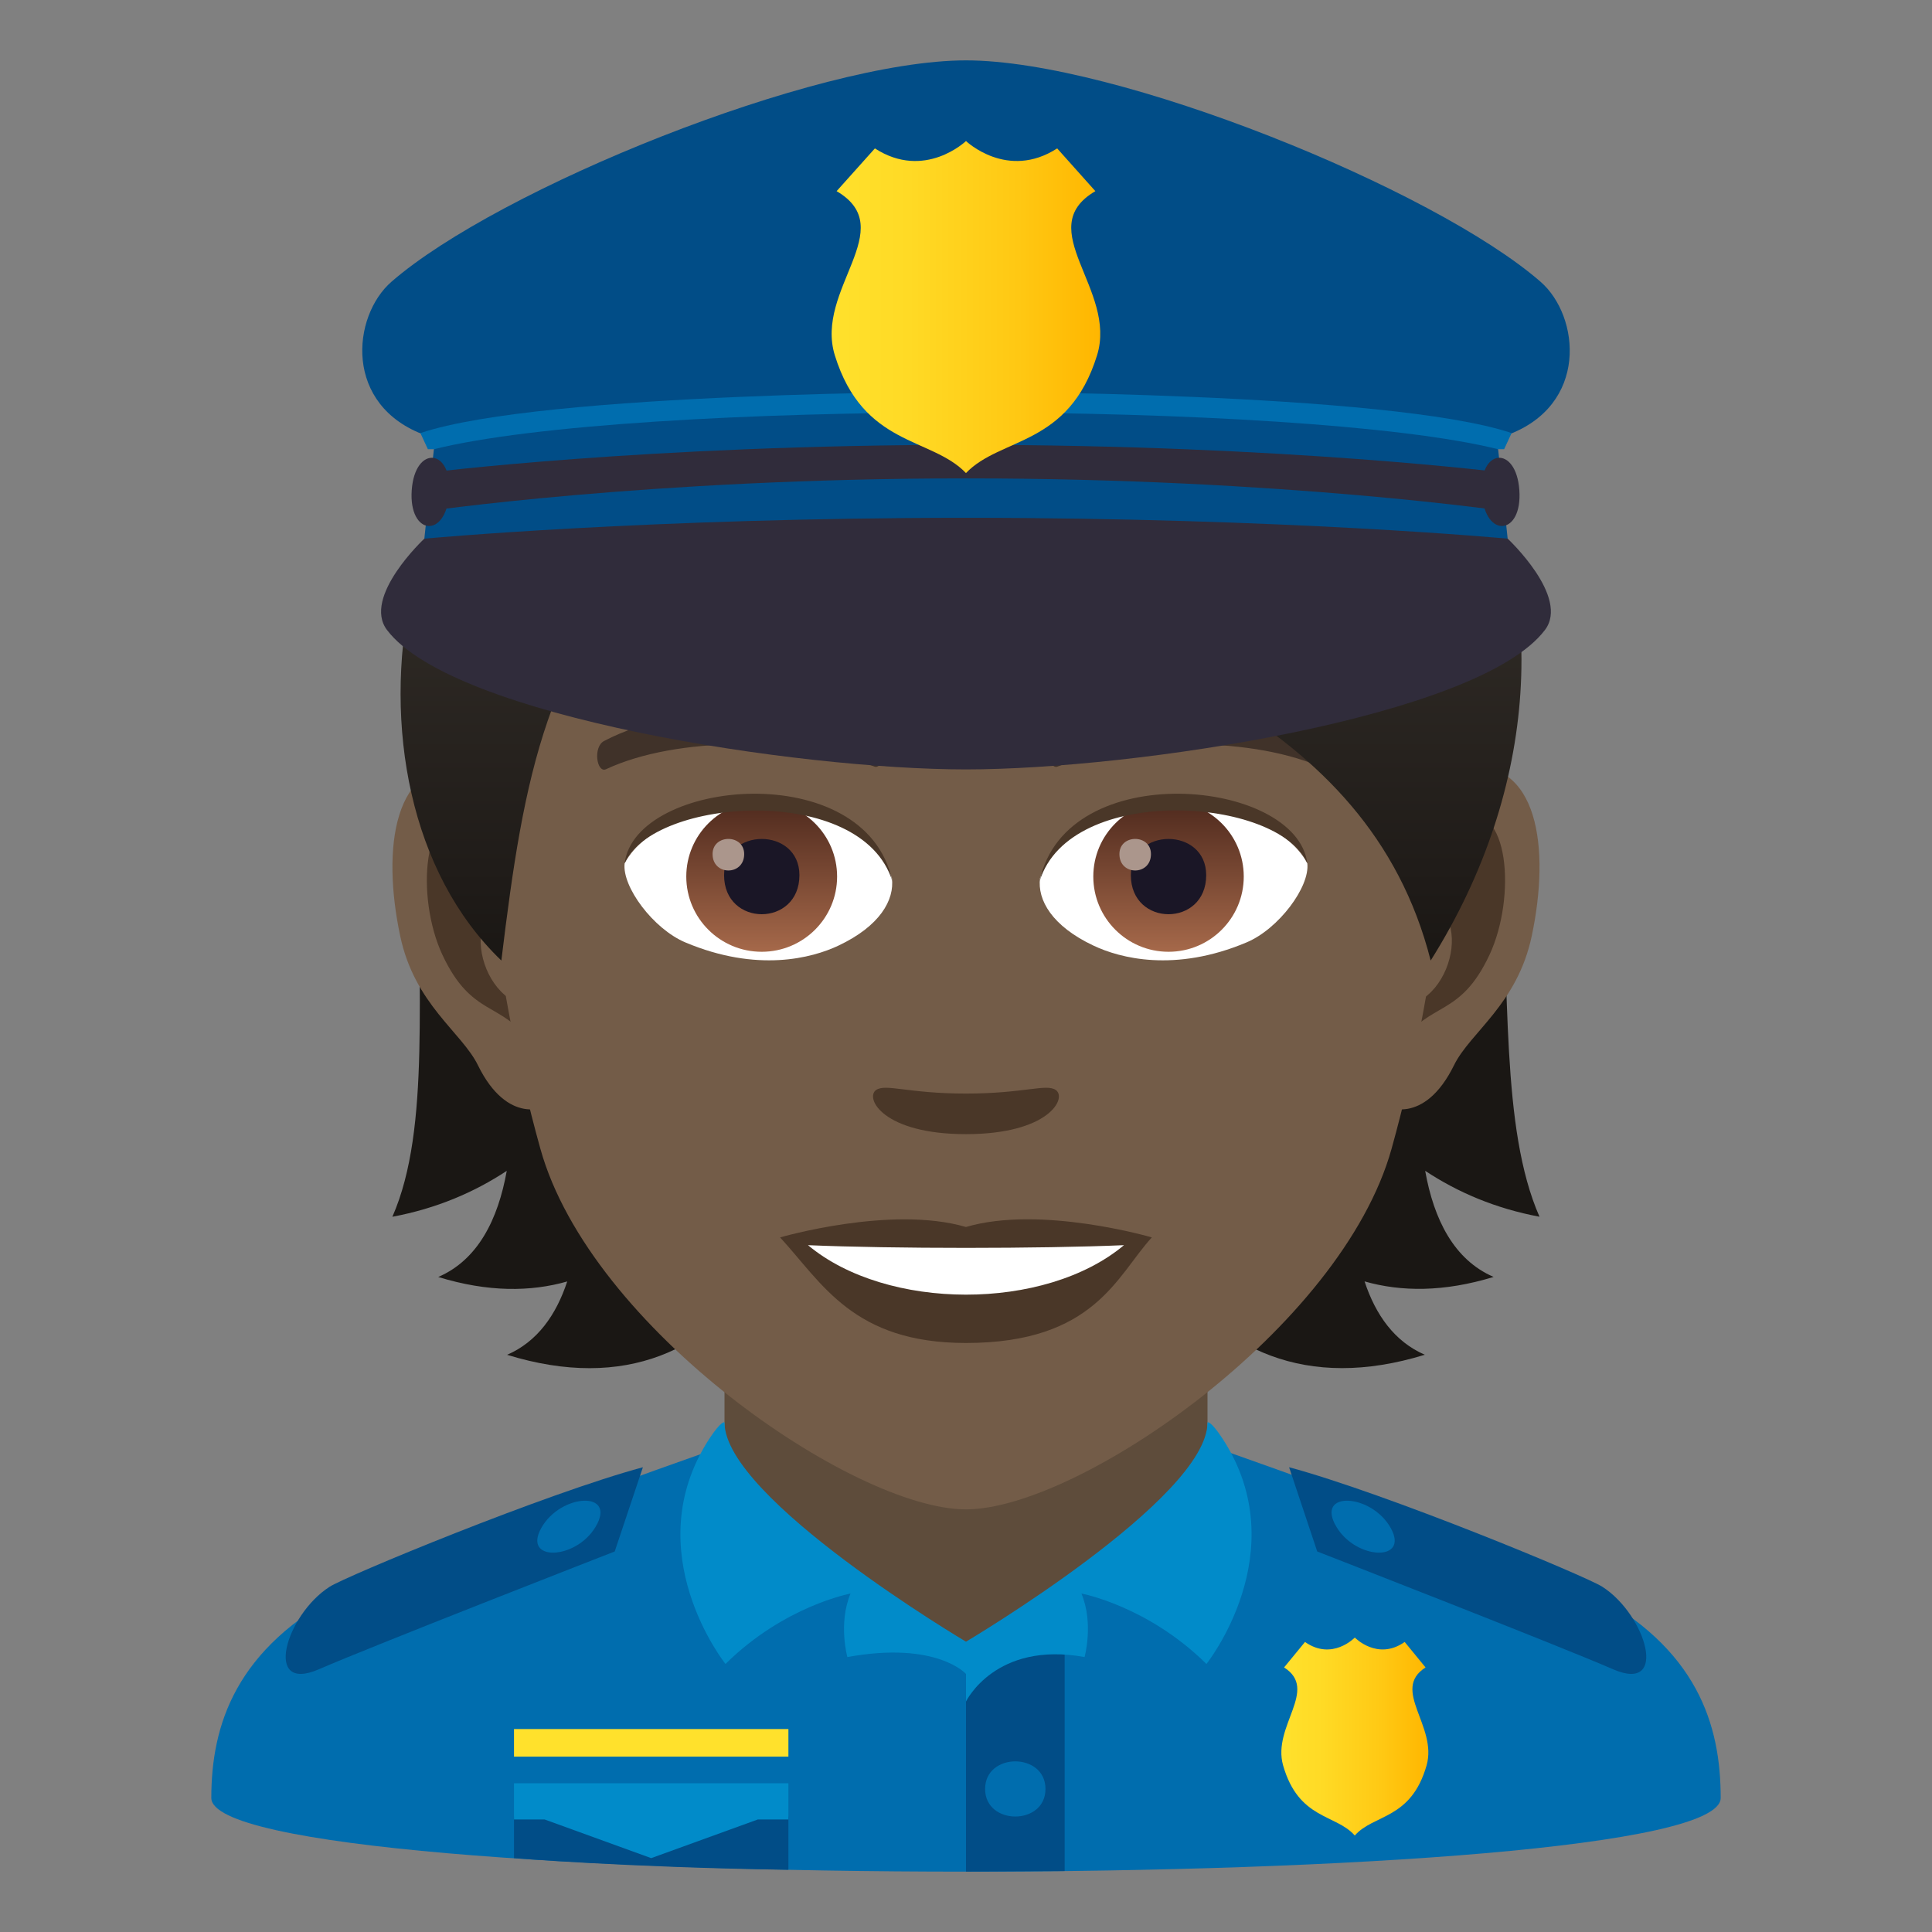 <?xml version="1.0" encoding="utf-8"?>
<!-- Generator: Adobe Illustrator 15.0.0, SVG Export Plug-In . SVG Version: 6.00 Build 0)  -->
<!DOCTYPE svg PUBLIC "-//W3C//DTD SVG 1.1//EN" "http://www.w3.org/Graphics/SVG/1.1/DTD/svg11.dtd">
<svg version="1.1" id="Layer_1" xmlns:x="http://ns.adobe.com/Extensibility/1.0/" xmlns:i="http://ns.adobe.com/AdobeIllustrator/10.0/" xmlns:graph="http://ns.adobe.com/Graphs/1.0/"
	 xmlns="http://www.w3.org/2000/svg" xmlns:xlink="http://www.w3.org/1999/xlink" xmlns:a="http://ns.adobe.com/AdobeSVGViewerExtensions/3.0/"
	 x="0px" y="0px" width="64px" height="64px" viewBox="0 0 64 64" enable-background="new 0 0 64 64" xml:space="preserve">
<rect x="0" y="0" width="64" height="64" fill="#808080" stroke="none"/>
<path fill="#006DAE" d="M11.432,52.718c2.502-1.288,11.765-4.543,11.765-4.543l17.587-0.037c0,0,9.355,3.284,11.842,4.577
	C56.24,54.588,57,57.144,57,59.56c0,3.254-50,3.254-50,0C7,57.141,7.807,54.584,11.432,52.718z"/>
<polygon fill="#5E4C3B" points="24,49.947 32,54.779 40,49.947 40,41.912 24,41.912 "/>
<rect x="17.027" y="57.277" fill="#FFE12C" width="9.09" height="0.914"/>
<path fill="#014D87" d="M26.117,60.174h-9.09v1.379c0,0,3.674,0.306,9.09,0.386V60.174z"/>
<polygon fill="#014D87" points="35.268,54.625 32,54.625 32,62 35.268,61.981 "/>
<polygon fill="#018BC9" points="26.117,59.072 17.027,59.072 17.027,60.273 18.043,60.273 21.572,61.553 25.102,60.273 
	26.117,60.273 "/>
<linearGradient id="SVGID_1_" gradientUnits="userSpaceOnUse" x1="42.447" y1="57.525" x2="47.317" y2="57.525">
	<stop  offset="0" style="stop-color:#FFE12C"/>
	<stop  offset="0.287" style="stop-color:#FFDA25"/>
	<stop  offset="0.695" style="stop-color:#FFC813"/>
	<stop  offset="1" style="stop-color:#FFB600"/>
	<a:midPointStop  offset="0" style="stop-color:#FFE12C"/>
	<a:midPointStop  offset="0.63" style="stop-color:#FFE12C"/>
	<a:midPointStop  offset="1" style="stop-color:#FFB600"/>
</linearGradient>
<path fill="url(#SVGID_1_)" d="M42.537,55.236l0.693-0.844c0.902,0.635,1.65-0.146,1.65-0.146s0.752,0.78,1.652,0.146l0.691,0.844
	c-1.158,0.74,0.404,1.942,0.035,3.244c-0.516,1.805-1.75,1.607-2.379,2.324c-0.629-0.717-1.859-0.52-2.375-2.324
	C42.135,57.179,43.701,55.977,42.537,55.236z"/>
<path fill="#018BC9" d="M24.033,55.121c0,0-2.965-3.715-0.541-7.453C23.906,47.037,24,47.119,24,47.119c0,2.525,8,7.264,8,7.264
	v1.068c0,0-0.971-1.098-3.93-0.559c0,0-0.309-1.109,0.105-2.104C28.176,52.789,25.986,53.191,24.033,55.121z"/>
<path fill="#018BC9" d="M39.965,55.121c0,0,2.967-3.715,0.541-7.453C40.094,47.037,40,47.119,40,47.119c0,2.525-8,7.264-8,7.264
	v1.982c0,0,0.969-2.012,3.928-1.473c0,0,0.309-1.109-0.104-2.104C35.824,52.789,38.012,53.191,39.965,55.121z"/>
<path fill="#006DAE" d="M34.633,59.262c0,1.217-2,1.217-2,0C32.633,58.043,34.633,58.043,34.633,59.262z"/>
<path fill="#014D87" d="M42.703,48.604l0.932,2.791c0,0,7.932,3.09,9.801,3.902c1.855,0.807,1.104-1.793-0.354-2.732
	C52.537,52.211,45.932,49.475,42.703,48.604z"/>
<path fill="#006DAE" d="M46.074,50.625c0.613,1.111-1.137,1.057-1.799-0.039C43.541,49.369,45.436,49.463,46.074,50.625z"/>
<path fill="#014D87" d="M21.297,48.604l-0.934,2.791c0,0-7.93,3.09-9.801,3.902c-1.854,0.807-1.104-1.793,0.355-2.732
	C11.463,52.211,18.066,49.475,21.297,48.604z"/>
<path fill="#006DAE" d="M17.926,50.625c-0.613,1.111,1.137,1.057,1.799-0.039C20.459,49.369,18.564,49.463,17.926,50.625z"/>
<path fill="#1A1714" d="M47.211,38.785c1.082,0.715,2.33,1.248,3.787,1.521c-2.586-5.889,1.314-18.238-6.682-27.311
	c-11.27,0.336-12.828,36.721,2.883,31.883c-1-0.434-1.629-1.316-1.996-2.43c1.211,0.346,2.627,0.357,4.275-0.148
	C48.166,41.734,47.498,40.399,47.211,38.785z"/>
<path fill="#1A1714" d="M18.92,12.996c-7.996,9.072-3.334,21.422-5.922,27.311c1.457-0.273,2.707-0.807,3.789-1.521
	c-0.289,1.614-0.957,2.949-2.27,3.516c1.648,0.506,3.063,0.494,4.273,0.148c-0.367,1.113-0.992,1.996-1.992,2.43
	C32.508,49.717,30.191,13.332,18.92,12.996z"/>
<path id="Path_136_" fill="#735C48" d="M48.441,25.393c-2.547,0.309-4.383,8.816-2.783,11.061c0.225,0.314,1.535,0.814,2.508-1.167
	c0.539-1.097,2.094-2.013,2.574-4.276C51.357,28.109,50.975,25.086,48.441,25.393z"/>
<path id="Path_135_" fill="#735C48" d="M15.557,25.393c2.547,0.309,4.385,8.816,2.783,11.061c-0.225,0.314-1.537,0.814-2.508-1.167
	c-0.539-1.097-2.094-2.013-2.574-4.276C12.641,28.109,13.025,25.086,15.557,25.393z"/>
<path id="Path_134_" fill="#4A3728" d="M48.371,27.023c-0.664,0.209-1.389,1.22-1.781,2.896c2.322-0.498,1.742,3.362-0.275,3.436
	c0.018,0.388,0.045,0.787,0.092,1.207c0.973-1.409,1.959-0.844,2.938-2.939C50.225,29.732,50.016,26.508,48.371,27.023z"/>
<path id="Path_133_" fill="#4A3728" d="M17.408,29.916c-0.395-1.674-1.117-2.686-1.781-2.893c-1.645-0.516-1.855,2.709-0.975,4.6
	c0.979,2.096,1.967,1.53,2.939,2.939c0.049-0.421,0.074-0.82,0.092-1.209C15.686,33.258,15.115,29.446,17.408,29.916z"/>
<path fill="#735C48" d="M31.998,9.035C20.969,9.035,15.656,18,16.32,29.527c0.137,2.318,0.783,5.661,1.58,8.525
	C19.555,44.006,28.281,50,31.998,50s12.443-5.994,14.1-11.947c0.797-2.864,1.441-6.207,1.578-8.525
	C48.34,18,43.029,9.035,31.998,9.035z"/>
<path id="Path_132_" fill="#403229" d="M43.98,24.543c-2.521-1.333-7.35-1.398-9.146-0.469c-0.387,0.179-0.131,1.443,0.193,1.322
	c2.504-0.989,6.547-1.012,8.893,0.085C44.232,25.623,44.363,24.729,43.98,24.543z"/>
<path id="Path_131_" fill="#403229" d="M20.018,24.543c2.521-1.333,7.346-1.398,9.146-0.469c0.383,0.179,0.131,1.443-0.193,1.322
	c-2.51-0.989-6.547-1.012-8.895,0.085C19.764,25.623,19.635,24.729,20.018,24.543z"/>
<path id="Path_130_" fill="#4A3728" d="M34.975,36.108c-0.314-0.22-1.053,0.118-2.977,0.118c-1.92,0-2.66-0.338-2.977-0.118
	c-0.375,0.265,0.225,1.462,2.977,1.462C34.752,37.57,35.354,36.373,34.975,36.108z"/>
<path id="Path_129_" fill="#4A3728" d="M31.998,40.646c-2.48-0.728-6.156,0.345-6.156,0.345c1.4,1.523,2.426,3.497,6.156,3.497
	c4.273,0,5.002-2.241,6.158-3.497C38.156,40.99,34.479,39.914,31.998,40.646z"/>
<path id="Path_128_" fill="#FFFFFF" d="M26.766,41.248c2.602,2.178,7.852,2.193,10.467,0C34.461,41.367,29.557,41.368,26.766,41.248
	z"/>
<path id="Path_127_" fill="#FFFFFF" d="M29.545,29.086c0.094,0.729-0.402,1.594-1.773,2.24c-0.873,0.412-2.684,0.896-5.066-0.106
	c-1.066-0.448-2.107-1.849-2.014-2.622C21.982,26.168,28.336,25.812,29.545,29.086z"/>
<linearGradient id="Oval_1_" gradientUnits="userSpaceOnUse" x1="-424.582" y1="477.466" x2="-424.582" y2="478.225" gradientTransform="matrix(6.57 0 0 -6.57 2814.78 3168.528)">
	<stop  offset="0" style="stop-color:#A6694A"/>
	<stop  offset="1" style="stop-color:#4F2A1E"/>
	<a:midPointStop  offset="0" style="stop-color:#A6694A"/>
	<a:midPointStop  offset="0.5" style="stop-color:#A6694A"/>
	<a:midPointStop  offset="1" style="stop-color:#4F2A1E"/>
</linearGradient>
<ellipse id="Oval_15_" fill="url(#Oval_1_)" cx="25.232" cy="29.037" rx="2.498" ry="2.492"/>
<path id="Path_126_" fill="#1A1626" d="M23.986,28.991c0,1.725,2.496,1.725,2.496,0C26.482,27.391,23.986,27.391,23.986,28.991z"/>
<path id="Path_125_" fill="#AB968C" d="M23.605,28.293c0,0.724,1.047,0.724,1.047,0C24.652,27.623,23.605,27.623,23.605,28.293z"/>
<path id="Path_124_" fill="#4A3728" d="M29.557,29.183c-1.014-3.253-7.924-2.772-8.865-0.585
	C21.039,25.797,28.693,25.058,29.557,29.183z"/>
<path id="Path_123_" fill="#FFFFFF" d="M34.453,29.086c-0.096,0.729,0.4,1.594,1.773,2.24c0.871,0.412,2.684,0.896,5.064-0.106
	c1.07-0.448,2.109-1.849,2.016-2.622C42.018,26.168,35.66,25.812,34.453,29.086z"/>
<linearGradient id="Oval_2_" gradientUnits="userSpaceOnUse" x1="-425.23" y1="477.466" x2="-425.23" y2="478.225" gradientTransform="matrix(6.57 0 0 -6.57 2832.511 3168.528)">
	<stop  offset="0" style="stop-color:#A6694A"/>
	<stop  offset="1" style="stop-color:#4F2A1E"/>
	<a:midPointStop  offset="0" style="stop-color:#A6694A"/>
	<a:midPointStop  offset="0.5" style="stop-color:#A6694A"/>
	<a:midPointStop  offset="1" style="stop-color:#4F2A1E"/>
</linearGradient>
<circle id="Oval_14_" fill="url(#Oval_2_)" cx="38.709" cy="29.037" r="2.492"/>
<path id="Path_122_" fill="#1A1626" d="M37.461,28.991c0,1.725,2.496,1.725,2.496,0C39.957,27.391,37.461,27.391,37.461,28.991z"/>
<path id="Path_121_" fill="#AB968C" d="M37.082,28.293c0,0.724,1.045,0.724,1.045,0C38.127,27.623,37.082,27.623,37.082,28.293z"/>
<path id="Path_120_" fill="#4A3728" d="M34.441,29.183c1.012-3.251,7.92-2.786,8.865-0.585
	C42.957,25.797,35.305,25.058,34.441,29.183z"/>
<linearGradient id="SVGID_2_" gradientUnits="userSpaceOnUse" x1="31.835" y1="31.818" x2="31.835" y2="6">
	<stop  offset="0" style="stop-color:#1A1714"/>
	<stop  offset="0.095" style="stop-color:#1F1B18"/>
	<stop  offset="0.655" style="stop-color:#37322C"/>
	<stop  offset="1" style="stop-color:#403A33"/>
	<a:midPointStop  offset="0" style="stop-color:#1A1714"/>
	<a:midPointStop  offset="0.4" style="stop-color:#1A1714"/>
	<a:midPointStop  offset="1" style="stop-color:#403A33"/>
</linearGradient>
<path fill="url(#SVGID_2_)" d="M32,6c-6.711,0-10.064,3.035-10.744,4.474c-8.113,1.852-10.723,15.515-4.648,21.345
	c0.754-6.211,1.48-10.201,5.617-14.404c2.412,3.227,7.424,5.041,11.91,5.041c-2.125-1.54-3.574-3.051-4.711-4.457
	c7.494,3.433,15.885,5.63,17.969,13.82C54.602,20.359,48.613,6,32,6z"/>
<path fill="#014D87" d="M51.031,9.332C47.492,6.254,37,2,32,2c-5.002,0-15.492,4.254-19.031,7.332
	c-1.311,1.139-1.605,4.107,1.131,5.09c2.328,0.836,33.473,0.836,35.801,0C52.637,13.439,52.342,10.471,51.031,9.332z"/>
<path fill="#006DAE" d="M32,12.977c0,0-13.996,0-18.074,1.369l0.248,0.535H32h17.826l0.248-0.535C45.996,12.977,32,12.977,32,12.977
	z"/>
<path fill="#014D87" d="M14.373,14.881l-0.316,2.962L32,18.535l17.943-0.692l-0.316-2.962C43.133,13.263,20.922,13.25,14.373,14.881
	z"/>
<path fill="#302C3B" d="M32,14.736c-10.631,0-17.977,0.939-17.977,0.939l-0.068,1.284c0,0,7.49-1.112,18.045-1.112
	c10.553,0,18.043,1.112,18.043,1.112l-0.066-1.284C49.977,15.676,42.633,14.736,32,14.736z"/>
<path fill="#302C3B" d="M31.998,25.488c5.543,0,16.99-1.725,19.18-4.619c0.832-1.096-1.234-3.025-1.234-3.025
	s-7.377-0.691-17.945-0.691c-10.566,0-17.943,0.691-17.943,0.691s-2.066,1.93-1.236,3.025C15.01,23.763,26.457,25.488,31.998,25.488
	z"/>
<path fill="#302C3B" d="M13.639,16.236c0.109-1.505,1.35-1.387,1.242,0.118C14.771,17.858,13.533,17.741,13.639,16.236z"/>
<path fill="#302C3B" d="M50.33,16.236c-0.105-1.505-1.348-1.387-1.242,0.118C49.195,17.858,50.438,17.741,50.33,16.236z"/>
<linearGradient id="SVGID_3_" gradientUnits="userSpaceOnUse" x1="27.55" y1="10.172" x2="36.448" y2="10.172">
	<stop  offset="0" style="stop-color:#FFE12C"/>
	<stop  offset="0.287" style="stop-color:#FFDA25"/>
	<stop  offset="0.695" style="stop-color:#FFC813"/>
	<stop  offset="1" style="stop-color:#FFB600"/>
	<a:midPointStop  offset="0" style="stop-color:#FFE12C"/>
	<a:midPointStop  offset="0.63" style="stop-color:#FFE12C"/>
	<a:midPointStop  offset="1" style="stop-color:#FFB600"/>
</linearGradient>
<path fill="url(#SVGID_3_)" d="M36.285,6.332L35.02,4.916C33.367,5.981,32,4.672,32,4.672s-1.369,1.31-3.018,0.244l-1.268,1.416
	c2.123,1.245-0.734,3.26-0.059,5.439c0.939,3.029,3.195,2.699,4.344,3.9c1.148-1.201,3.404-0.871,4.342-3.9
	C37.02,9.592,34.162,7.577,36.285,6.332z"/>
</svg>
